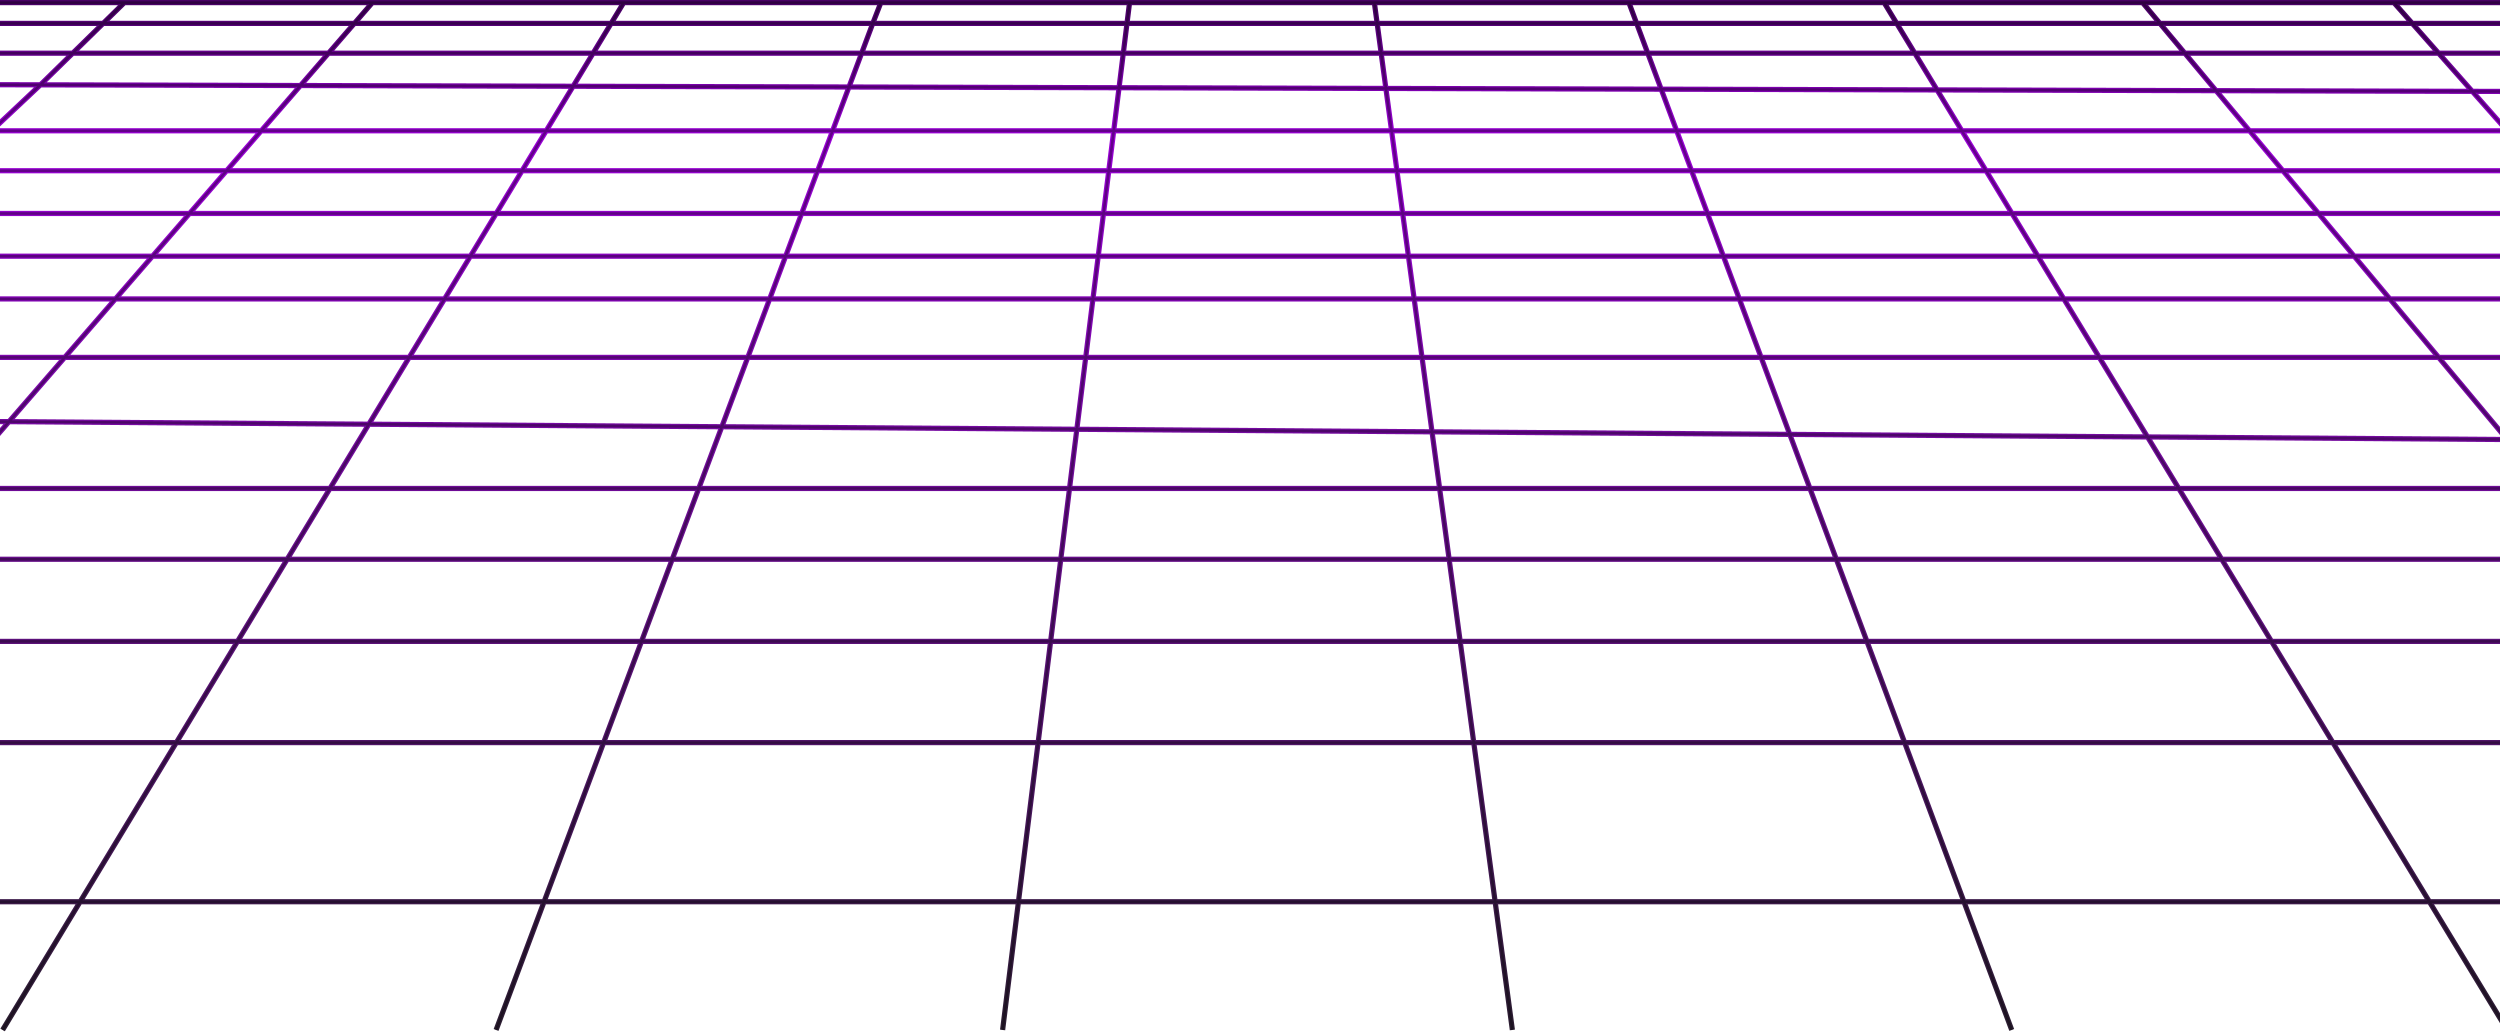 <svg width="1920" height="793" viewBox="0 0 1920 793" fill="none" xmlns="http://www.w3.org/2000/svg">
<path d="M2 791L479 2M770 791L782.167 692.537M782.167 692.537L797.27 570.322M782.167 692.537H417.847M782.167 692.537H1148.27M797.27 570.322L806.876 492.588M797.27 570.322H1131.85M797.27 570.322H463.583M806.876 492.588L814.667 429.537M806.876 492.588H492.673M806.876 492.588H1121.41M814.667 429.537L821.392 375.123M814.667 429.537H1112.94M814.667 429.537H516.268M821.392 375.123L827.006 329.688M821.392 375.123H536.631M821.392 375.123H1105.63M827.006 329.688L833.826 274.501M827.006 329.688L1099.79 331.641M827.006 329.688L554.364 327.736M833.826 274.501L839.376 229.588M833.826 274.501H574.286M833.826 274.501H1092.11M839.376 229.588L843.432 196.767M839.376 229.588H591.094M839.376 229.588H1086.08M843.432 196.767L847.488 163.946M843.432 196.767H1081.67M843.432 196.767H603.376M847.488 163.946L851.544 131.125M847.488 163.946H615.659M847.488 163.946H1077.26M851.544 131.125L855.333 100.463M851.544 131.125H1072.85M851.544 131.125H627.941M855.333 100.463L859.422 67.371M855.333 100.463H639.415M855.333 100.463H1068.73M859.422 67.371L862.697 40.867M859.422 67.371L652.007 66.815M859.422 67.371L1064.36 67.921M862.697 40.867L865.525 17.979M862.697 40.867H1060.72M862.697 40.867H661.718M865.525 17.979L867.5 2M865.525 17.979H670.283M865.525 17.979H1057.65M867.5 2H286M867.5 2H1055.5M1161.5 791L1148.27 692.537M1148.27 692.537L1131.85 570.322M1148.27 692.537H1508.31M1131.85 570.322L1121.41 492.588M1131.85 570.322H1462.77M1121.41 492.588L1112.94 429.537M1121.41 492.588H1433.8M1112.94 429.537L1105.63 375.123M1112.94 429.537H1410.31M1105.63 375.123L1099.79 331.641M1105.63 375.123H1390.03M1099.79 331.641L1092.11 274.501M1099.79 331.641L1374.56 333.608M1092.11 274.501L1086.08 229.588M1092.11 274.501H1352.54M1086.08 229.588L1081.67 196.767M1086.08 229.588H1335.8M1081.67 196.767L1077.26 163.946M1081.67 196.767H1323.57M1077.26 163.946L1072.85 131.125M1077.26 163.946H1311.34M1072.85 131.125L1068.73 100.463M1072.85 131.125H1299.11M1068.73 100.463L1064.36 67.921M1068.73 100.463H1287.69M1064.36 67.921L1060.72 40.867M1064.36 67.921L1275.78 68.489M1060.72 40.867L1057.65 17.979M1060.72 40.867H1265.48M1057.65 17.979L1055.5 2M1057.65 17.979H1256.95M1055.5 2H1251M1545 791L1508.31 692.537M1508.31 692.537L1462.77 570.322M1508.31 692.537H1865.79M1462.77 570.322L1433.8 492.588M1462.77 570.322H1791.67M1433.8 492.588L1410.31 429.537M1433.8 492.588H1744.52M1410.31 429.537L1390.03 375.123M1410.31 429.537H1706.29M1390.03 375.123L1374.56 333.608M1390.03 375.123H1673.29M1374.56 333.608L1352.54 274.501M1374.56 333.608L1649.3 335.575M1352.54 274.501L1335.8 229.588M1352.54 274.501H1612.26M1335.8 229.588L1323.57 196.767M1335.8 229.588H1585.02M1323.57 196.767L1311.34 163.946M1323.57 196.767H1565.12M1311.34 163.946L1299.11 131.125M1311.34 163.946H1545.21M1299.11 131.125L1287.69 100.463M1299.11 131.125H1525.31M1287.69 100.463L1275.78 68.489M1287.69 100.463H1506.71M1275.78 68.489L1265.48 40.867M1275.78 68.489L1487.67 69.058M1265.48 40.867L1256.95 17.979M1265.48 40.867H1470.57M1256.95 17.979L1251 2M1256.95 17.979H1456.69M1251 2H1447M1925.5 791L1865.79 692.537M1865.79 692.537L1791.67 570.322M1865.79 692.537H1925.5M1791.67 570.322L1744.52 492.588M1791.67 570.322H1925.5M1744.52 492.588L1706.29 429.537M1744.52 492.588H1925.5M1706.29 429.537L1673.29 375.123M1706.29 429.537H1925.5M1673.29 375.123L1649.3 335.575M1673.29 375.123H1925.5M1649.3 335.575L1612.26 274.501M1649.3 335.575L1925.5 337.552L1872.89 274.501M1612.26 274.501L1585.02 229.588M1612.26 274.501H1872.89M1585.02 229.588L1565.12 196.767M1585.02 229.588H1835.41M1565.12 196.767L1545.21 163.946M1565.12 196.767H1808.02M1545.21 163.946L1525.31 131.125M1545.21 163.946H1780.64M1525.31 131.125L1506.71 100.463M1525.31 131.125H1753.25M1506.71 100.463L1487.67 69.058M1506.71 100.463H1727.66M1487.67 69.058L1470.57 40.867M1487.67 69.058L1701.94 69.633M1470.57 40.867L1456.69 17.979M1470.57 40.867H1677.93M1456.69 17.979L1447 2M1456.69 17.979H1658.83M1447 2H1645.5M1872.89 274.501L1835.41 229.588M1872.89 274.501H1925.5M1835.41 229.588L1808.02 196.767M1835.41 229.588H1925.5M1808.02 196.767L1780.64 163.946M1808.02 196.767H1925.5M1780.64 163.946L1753.25 131.125M1780.64 163.946H1925.5M1753.25 131.125L1727.66 100.463M1753.25 131.125H1925.5M1727.66 100.463L1701.94 69.633M1727.66 100.463H1925.5L1898.73 70.161M1701.94 69.633L1677.93 40.867M1701.94 69.633L1898.73 70.161M1677.93 40.867L1658.83 17.979M1677.93 40.867H1872.84M1658.83 17.979L1645.5 2M1658.83 17.979H1852.62M1645.5 2H1838.5M1898.73 70.161L1872.84 40.867M1898.73 70.161L1925.5 70.233M1872.84 40.867L1852.62 17.979M1872.84 40.867H1925.5M1852.62 17.979L1838.5 2M1852.62 17.979H1925.5M1838.5 2H1925.5M381 791L417.847 692.537M417.847 692.537L463.583 570.322M417.847 692.537H-5M463.583 570.322L492.673 492.588M463.583 570.322H-5M492.673 492.588L516.268 429.537M492.673 492.588H-5M516.268 429.537L536.631 375.123M516.268 429.537H-5M536.631 375.123L554.364 327.736M536.631 375.123H-5M554.364 327.736L574.286 274.501M554.364 327.736L6.911 323.818M574.286 274.501L591.094 229.588M574.286 274.501H49.679M591.094 229.588L603.376 196.767M591.094 229.588H88.629M603.376 196.767L615.659 163.946M603.376 196.767H117.093M615.659 163.946L627.941 131.125M615.659 163.946H145.556M627.941 131.125L639.415 100.463M627.941 131.125H174.019M639.415 100.463L652.007 66.815M639.415 100.463H200.61M652.007 66.815L661.718 40.867M652.007 66.815L230.772 65.684M661.718 40.867L670.283 17.979M661.718 40.867H252.293M670.283 17.979L676.5 2M670.283 17.979H272.143M-5 337.552L6.911 323.818M6.911 323.818L49.679 274.501M6.911 323.818L-5 323.732M49.679 274.501L88.629 229.588M49.679 274.501H-5M88.629 229.588L117.093 196.767M88.629 229.588H-5M117.093 196.767L145.556 163.946M117.093 196.767H-5M145.556 163.946L174.019 131.125M145.556 163.946H-5M174.019 131.125L200.61 100.463M174.019 131.125H-6.5V100.463M200.61 100.463L230.772 65.684M200.61 100.463H-6.5M230.772 65.684L252.293 40.867M230.772 65.684L31.046 65.148M252.293 40.867L272.143 17.979M252.293 40.867H55.829M272.143 17.979L286 2M272.143 17.979H79.191M286 2H95.5M-6.5 100.463L31.046 65.148M31.046 65.148L55.829 40.867M31.046 65.148L-5 65.051M55.829 40.867L79.191 17.979M55.829 40.867H-5M79.191 17.979L95.5 2M79.191 17.979H-5M95.5 2H-5" stroke="url(#paint0_linear_35_122)" stroke-width="4"/>
<path opacity="0.35" d="M2 791L479 2M770 791L782.167 692.537M782.167 692.537L797.27 570.322M782.167 692.537H417.847M782.167 692.537H1148.27M797.27 570.322L806.876 492.588M797.27 570.322H1131.85M797.27 570.322H463.583M806.876 492.588L814.667 429.537M806.876 492.588H492.673M806.876 492.588H1121.41M814.667 429.537L821.392 375.123M814.667 429.537H1112.94M814.667 429.537H516.268M821.392 375.123L827.006 329.688M821.392 375.123H536.631M821.392 375.123H1105.63M827.006 329.688L833.826 274.501M827.006 329.688L1099.79 331.641M827.006 329.688L554.364 327.737M833.826 274.501L839.376 229.588M833.826 274.501H574.286M833.826 274.501H1092.11M839.376 229.588L843.432 196.767M839.376 229.588H591.094M839.376 229.588H1086.08M843.432 196.767L847.488 163.946M843.432 196.767H1081.67M843.432 196.767H603.376M847.488 163.946L851.544 131.125M847.488 163.946H615.659M847.488 163.946H1077.26M851.544 131.125L855.333 100.463M851.544 131.125H1072.85M851.544 131.125H627.941M855.333 100.463L859.422 67.371M855.333 100.463H639.415M855.333 100.463H1068.73M859.422 67.371L862.697 40.867M859.422 67.371L652.007 66.815M859.422 67.371L1064.36 67.921M862.697 40.867L865.525 17.979M862.697 40.867H1060.72M862.697 40.867H661.718M865.525 17.979L867.5 2M865.525 17.979H670.283M865.525 17.979H1057.65M867.5 2H286M867.5 2H1055.5M1161.5 791L1148.27 692.537M1148.27 692.537L1131.85 570.322M1148.27 692.537H1508.31M1131.85 570.322L1121.41 492.588M1131.85 570.322H1462.77M1121.41 492.588L1112.94 429.537M1121.41 492.588H1433.8M1112.94 429.537L1105.63 375.123M1112.94 429.537H1410.31M1105.63 375.123L1099.79 331.641M1105.63 375.123H1390.03M1099.79 331.641L1092.11 274.501M1099.79 331.641L1374.56 333.608M1092.11 274.501L1086.08 229.588M1092.11 274.501H1352.54M1086.08 229.588L1081.67 196.767M1086.08 229.588H1335.8M1081.67 196.767L1077.26 163.946M1081.67 196.767H1323.57M1077.26 163.946L1072.85 131.125M1077.26 163.946H1311.34M1072.85 131.125L1068.73 100.463M1072.85 131.125H1299.11M1068.73 100.463L1064.36 67.921M1068.73 100.463H1287.69M1064.36 67.921L1060.72 40.867M1064.36 67.921L1275.78 68.489M1060.72 40.867L1057.65 17.979M1060.72 40.867H1265.48M1057.65 17.979L1055.5 2M1057.65 17.979H1256.95M1055.5 2H1251M1545 791L1508.31 692.537M1508.31 692.537L1462.77 570.322M1508.31 692.537H1865.79M1462.77 570.322L1433.8 492.588M1462.77 570.322H1791.67M1433.8 492.588L1410.31 429.537M1433.8 492.588H1744.52M1410.31 429.537L1390.03 375.123M1410.31 429.537H1706.29M1390.03 375.123L1374.56 333.608M1390.03 375.123H1673.29M1374.56 333.608L1352.54 274.501M1374.56 333.608L1649.3 335.575M1352.54 274.501L1335.8 229.588M1352.54 274.501H1612.26M1335.8 229.588L1323.57 196.767M1335.8 229.588H1585.02M1323.57 196.767L1311.34 163.946M1323.57 196.767H1565.12M1311.34 163.946L1299.11 131.125M1311.34 163.946H1545.21M1299.11 131.125L1287.69 100.463M1299.11 131.125H1525.31M1287.69 100.463L1275.78 68.489M1287.69 100.463H1506.71M1275.78 68.489L1265.48 40.867M1275.78 68.489L1487.67 69.058M1265.48 40.867L1256.95 17.979M1265.48 40.867H1470.57M1256.95 17.979L1251 2M1256.95 17.979H1456.69M1251 2H1447M1925.5 791L1865.79 692.537M1865.79 692.537L1791.67 570.322M1865.79 692.537H1925.5M1791.67 570.322L1744.52 492.588M1791.67 570.322H1925.5M1744.52 492.588L1706.29 429.537M1744.52 492.588H1925.5M1706.29 429.537L1673.29 375.123M1706.29 429.537H1925.5M1673.29 375.123L1649.3 335.575M1673.29 375.123H1925.5M1649.3 335.575L1612.26 274.501M1649.3 335.575L1925.5 337.552L1872.89 274.501M1612.26 274.501L1585.02 229.588M1612.26 274.501H1872.89M1585.02 229.588L1565.12 196.767M1585.02 229.588H1835.41M1565.12 196.767L1545.21 163.946M1565.12 196.767H1808.02M1545.21 163.946L1525.31 131.125M1545.21 163.946H1780.64M1525.31 131.125L1506.71 100.463M1525.31 131.125H1753.25M1506.71 100.463L1487.67 69.058M1506.71 100.463H1727.66M1487.67 69.058L1470.57 40.867M1487.67 69.058L1701.94 69.633M1470.57 40.867L1456.69 17.979M1470.57 40.867H1677.93M1456.69 17.979L1447 2M1456.69 17.979H1658.83M1447 2H1645.5M1872.89 274.501L1835.41 229.588M1872.89 274.501H1925.5M1835.41 229.588L1808.02 196.767M1835.41 229.588H1925.5M1808.02 196.767L1780.64 163.946M1808.02 196.767H1925.5M1780.64 163.946L1753.25 131.125M1780.64 163.946H1925.5M1753.25 131.125L1727.66 100.463M1753.25 131.125H1925.5M1727.66 100.463L1701.94 69.633M1727.66 100.463H1925.5L1898.73 70.161M1701.94 69.633L1677.93 40.867M1701.94 69.633L1898.73 70.161M1677.93 40.867L1658.83 17.979M1677.93 40.867H1872.84M1658.83 17.979L1645.5 2M1658.83 17.979H1852.62M1645.5 2H1838.5M1898.73 70.161L1872.84 40.867M1898.73 70.161L1925.5 70.233M1872.84 40.867L1852.62 17.979M1872.84 40.867H1925.5M1852.62 17.979L1838.5 2M1852.62 17.979H1925.5M1838.5 2H1925.5M381 791L417.847 692.537M417.847 692.537L463.583 570.322M417.847 692.537H-5M463.583 570.322L492.673 492.588M463.583 570.322H-5M492.673 492.588L516.268 429.537M492.673 492.588H-5M516.268 429.537L536.631 375.123M516.268 429.537H-5M536.631 375.123L554.364 327.737M536.631 375.123H-5M554.364 327.737L574.286 274.501M554.364 327.737L6.911 323.818M574.286 274.501L591.094 229.588M574.286 274.501H49.679M591.094 229.588L603.376 196.767M591.094 229.588H88.629M603.376 196.767L615.659 163.946M603.376 196.767H117.093M615.659 163.946L627.941 131.125M615.659 163.946H145.556M627.941 131.125L639.415 100.463M627.941 131.125H174.019M639.415 100.463L652.007 66.815M639.415 100.463H200.61M652.007 66.815L661.718 40.867M652.007 66.815L230.772 65.684M661.718 40.867L670.283 17.979M661.718 40.867H252.293M670.283 17.979L676.5 2M670.283 17.979H272.143M-5 337.552L6.911 323.818M6.911 323.818L49.679 274.501M6.911 323.818L-5 323.732M49.679 274.501L88.629 229.588M49.679 274.501H-5M88.629 229.588L117.093 196.767M88.629 229.588H-5M117.093 196.767L145.556 163.946M117.093 196.767H-5M145.556 163.946L174.019 131.125M145.556 163.946H-5M174.019 131.125L200.61 100.463M174.019 131.125H-6.5V100.463M200.61 100.463L230.772 65.684M200.61 100.463H-6.5M230.772 65.684L252.293 40.867M230.772 65.684L31.046 65.148M252.293 40.867L272.143 17.979M252.293 40.867H55.829M272.143 17.979L286 2M272.143 17.979H79.191M286 2H95.5M-6.5 100.463L31.046 65.148M31.046 65.148L55.829 40.867M31.046 65.148L-5 65.051M55.829 40.867L79.191 17.979M55.829 40.867H-5M79.191 17.979L95.5 2M79.191 17.979H-5M95.5 2H-5" stroke="black" stroke-width="2"/>
<defs>
<linearGradient id="paint0_linear_35_122" x1="959.5" y1="2" x2="959.5" y2="791" gradientUnits="userSpaceOnUse">
<stop stop-color="#480064"/>
<stop offset="0.13" stop-color="#9A00D7"/>
<stop offset="1" stop-color="#2B1D31"/>
</linearGradient>
</defs>
</svg>

